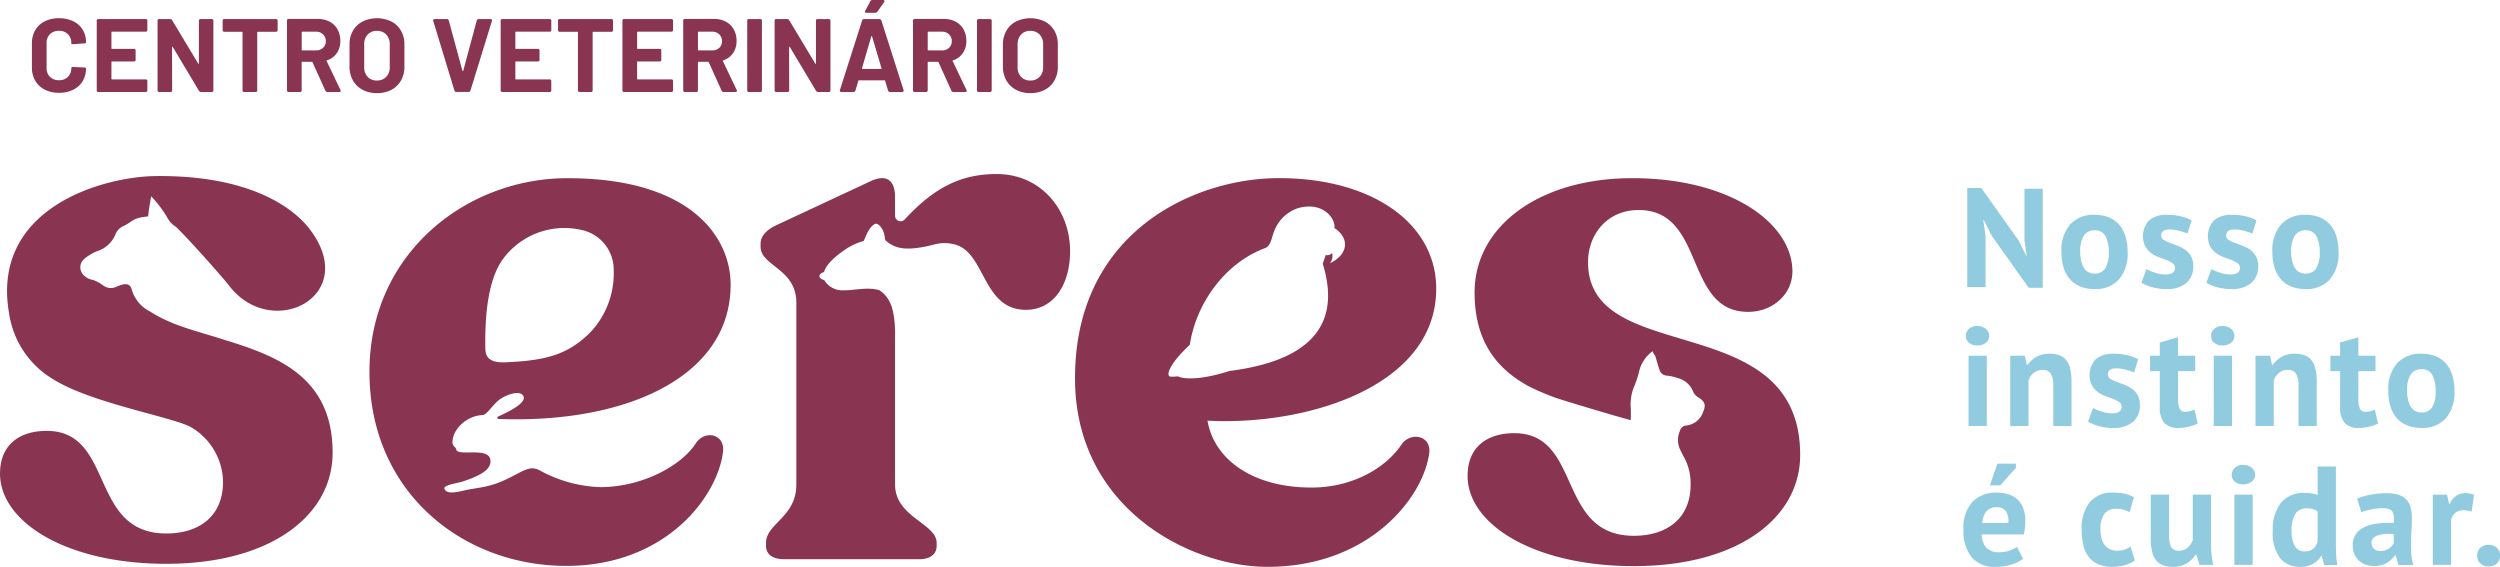 <svg xmlns="http://www.w3.org/2000/svg" width="447.636" height="101.495" viewBox="0 0 447.636 101.495"><g transform="translate(-76.022 -79.244)"><path d="M333.183,130.942c0-11.858-11.74-19.891-28.385-19.8-15.244.086-36.534,9.869-36.285,36.235.215,22.863,20.471,33.36,34.467,33.36,18.416,0,28.121-12.689,28.979-20.606.14-2.863-3.14-3.545-4.857-1.5-2.711,4.228-8.706,7.912-16.269,7.912-10.553,0-17.44-5.08-18.6-11.974C310.214,155.507,333.183,148.355,333.183,130.942Zm-46.236,15.68s-1.43.179-1.592-.041c-.492-.67.712-2.824,3.71-5.6,1.086-7.261,6.146-14.565,13.468-17.313,1.075-.4,1.173-1.941,1.625-3a6.892,6.892,0,0,1,4.211-4.134c4.623-1.338,6.862,1.979,6.58,3.528,2.969,1.993,2.28,4.882-.8,6.315a2.122,2.122,0,0,0,.391-1.83,1.129,1.129,0,0,1-1.14.357l-.535,1.562c2.717,8.772.375,17.035-16.691,19.2C289.529,147.806,286.988,146.75,286.947,146.622Z" fill="#893552"/><path d="M254.478,110.408c-6.131,0-10.952,2.174-16.44,8.1a.993.993,0,0,1-1.755-.624v-3.376c0-2.644-1.252-4.314-4.452-2.783l-16.7,7.794c-1.809.835-2.922,1.949-2.922,3.341v.557c0,3.479,6.4,3.9,6.4,10.021v32.571c0,5.846-5.426,6.96-5.426,10.439v.557c0,1.531,1.252,2.366,3.2,2.366H240.67c1.809,0,3.061-.835,3.061-2.366v-.557c0-3.479-7.443-4.593-7.443-10.439V138.453c-.117-3.461-.672-5.844-2.809-7.244v0c-2.126-.642-4.537.056-6.445.014a3.743,3.743,0,0,1-3.417-1.819c-.361-.084-.873-.35-.873-.692,0-.387.438-.657.814-.75.286-.95,1.246-2.341,3.995-4.171a11.68,11.68,0,0,1,3.091-1.4c.186-.07.8-2.522,2.1-3.068.47-.2,1.6.835,1.721,2.615a.644.644,0,0,0,.233.446c1.522,1.3,3.425,1.957,8.471.67a7.142,7.142,0,0,1,3.867-.02c5.466,1.475,4.9,11.687,12.668,11.687,5.094,0,7.924-4.651,7.924-10.5C267.628,116.831,262.438,110.408,254.478,110.408Z" fill="#893552"/><path d="M116.154,140.079c-4.619-1.518-9.163-2.42-13.288-5.071a6.368,6.368,0,0,1-3.311-4.112c-.28-.758-.889-.938-1.9-.612a8.067,8.067,0,0,0-.819.319,2.29,2.29,0,0,1-2.445-.327,6.664,6.664,0,0,0-1.746-.915,2.94,2.94,0,0,1-1.913-1.174,1.969,1.969,0,0,1,.262-2.492,8.5,8.5,0,0,1,1.486-1.035,6.542,6.542,0,0,1,1.054-.488,5.162,5.162,0,0,0,3.179-3.015,2.686,2.686,0,0,1,1.514-1.481,9.527,9.527,0,0,0,1.217-.735,4.668,4.668,0,0,1,2.165-.823c.319-.043.637-.092.941-.136.092-1.207.533-3.543.539-3.582a21.049,21.049,0,0,1,2.772,3.6,5.264,5.264,0,0,0,1.117,1.476,8.427,8.427,0,0,1,.743.572c1.939,1.859,8.184,8.847,9.289,10.3,7.664,10.073,23.728,1.878,14.391-10.167-3.226-4.163-11.336-9.594-27.515-9.412-9.488.106-29.614,5.733-26.217,24.715a16.5,16.5,0,0,0,7.852,11.652c6.726,4.246,21.134,6.718,24.621,8.551a11.553,11.553,0,0,1,5.818,9.894c-.043,6.264-4.452,9.186-10.157,9.186-13.914,0-9.184-18.373-21.428-18.373-4.731,0-8.349,2.367-8.349,7.656,0,8.63,11.827,16.146,29.777,16.146,18.645,0,29.776-8.63,29.776-19.9C135.575,146.8,125.791,143.019,116.154,140.079Z" fill="#893552"/><path d="M360.367,126.176c0-5.011,3.479-9.326,9.045-9.326,12.105,0,8.07,18.234,19.619,18.234,4.452,0,7.931-3.2,7.931-7.238,0-8.629-11.131-16.7-28.663-16.7-16.7,0-28.246,8.63-28.246,20.461,0,8.98,4.148,13.779,9.727,16.824a45.286,45.286,0,0,0,4.922,2.086c4.286,1.388,13.152,3.957,13.32,3.957,0-.753.041-1.482-.009-2.2a8.427,8.427,0,0,1,.686-4.009,17.377,17.377,0,0,0,.881-2.789,6.285,6.285,0,0,1,2.339-3.343c.209.584.387.555.535,1.021.249.783.455,1.58.726,2.356a1.408,1.408,0,0,0,1.313.993,8.235,8.235,0,0,1,1.94.442,4,4,0,0,1,2.778,2.492,2.247,2.247,0,0,0,.942.976c1.116.722,1.367,1.338.831,2.547a3.578,3.578,0,0,1-3.014,2.473,1.283,1.283,0,0,0-1.166.993,4.077,4.077,0,0,0,.1,3.417c.146.274.285.563.419.864a9.7,9.7,0,0,1,1.41,5.286c0,6.263-4.452,9.186-10.157,9.186-13.914,0-9.184-18.373-21.428-18.373-4.731,0-8.349,2.366-8.349,7.655,0,8.63,11.828,16.147,29.777,16.147,18.645,0,29.776-8.63,29.776-19.9C398.353,134.11,360.367,145.245,360.367,126.176Z" fill="#893552"/><path d="M167.376,154.173l.086.036-.076-.038Z" fill="#893552"/><path d="M200.778,158.374c-2.644,4.315-9.88,8.091-17.255,8.091a23.97,23.97,0,0,1-10.926-3.034c-1.863-.952-3.09.362-6.3,1.816-2.7,1.221-4.412,1.27-6.663,1.707-.9.175-3.478,1.015-4-.113-.458-.749,2.261-1.052,3.3-1.4,2.688-.906,4.761-1.89,4.9-3.41.288-3.072-5.813-.908-6.116-2.3-.107-.489-.683-.59-.683-1.291,0-2.2,2.361-4.727,5.412-4.884.688-.035,1.57-1.483,2.65-2.472,1.168-1.071,4.263-2.247,4.692-.766.344,1.19-2.922,2.778-4.57,3.505a.228.228,0,0,0,.083.437c22.724.857,41.542-7.477,41.542-24.041,0-8.5-7.1-19.114-29.33-19.067-17.813.037-35.017,13.189-35.334,34.064-.334,21.907,16.53,35.355,35.236,35.355,17.95,0,27.257-12.585,28.092-20.658C205.648,156.982,202.447,156.286,200.778,158.374Zm-33.4-4.2.01,0,.076.038Zm-1.462-28.321a13.647,13.647,0,0,1,14.128-5.455,7.266,7.266,0,0,1,5.864,7.218,15.376,15.376,0,0,1-4.5,11.456c-3.668,3.428-7.11,4.738-14.925,5.044-2.929.116-3.537-1.012-3.561-2.531C162.809,134.544,163.688,129.13,165.914,125.852Z" fill="#893552"/><path d="M167.376,154.173l.086.036-.076-.038Z" fill="#893552"/><path d="M432.65,121.461l-1.384-2.767h-.126l.4,2.767v9.184h-3.27V112.906h2.516l6.667,9.386,1.334,2.692h.126l-.4-2.692v-9.26h3.271v17.739h-2.517Z" fill="#91cbdf"/><path d="M445.13,124.355a7.077,7.077,0,0,1,1.56-4.919,5.6,5.6,0,0,1,4.377-1.724,6.578,6.578,0,0,1,2.617.478,4.9,4.9,0,0,1,1.837,1.347,5.754,5.754,0,0,1,1.094,2.1,9.559,9.559,0,0,1,.365,2.717,7.121,7.121,0,0,1-1.547,4.919A5.564,5.564,0,0,1,451.067,131a6.576,6.576,0,0,1-2.616-.478,5,5,0,0,1-1.849-1.346,5.651,5.651,0,0,1-1.108-2.1A9.563,9.563,0,0,1,445.13,124.355Zm3.371,0a7.371,7.371,0,0,0,.151,1.535,4.3,4.3,0,0,0,.453,1.233,2.181,2.181,0,0,0,.793.818,2.26,2.26,0,0,0,1.169.289,2.151,2.151,0,0,0,1.913-.931,5.373,5.373,0,0,0,.629-2.944,5.884,5.884,0,0,0-.579-2.805,2.048,2.048,0,0,0-1.963-1.07,2.227,2.227,0,0,0-1.887.906A5.039,5.039,0,0,0,448.5,124.355Z" fill="#91cbdf"/><path d="M465.459,127.173a.939.939,0,0,0-.427-.805,5.187,5.187,0,0,0-1.057-.554q-.629-.25-1.384-.515a5.227,5.227,0,0,1-1.383-.73,4,4,0,0,1-1.058-1.183,4.209,4.209,0,0,1,.68-4.692,4.67,4.67,0,0,1,3.2-.982,10.283,10.283,0,0,1,2.592.3,7.5,7.5,0,0,1,1.812.68l-.73,2.365q-.579-.227-1.459-.478a6.466,6.466,0,0,0-1.787-.252q-1.459,0-1.459,1.132a.836.836,0,0,0,.428.73,5.572,5.572,0,0,0,1.057.516q.629.238,1.383.516a5.985,5.985,0,0,1,1.384.717,3.755,3.755,0,0,1,1.057,1.145,3.448,3.448,0,0,1,.428,1.811,3.83,3.83,0,0,1-1.221,3.007,5.333,5.333,0,0,1-3.661,1.1,8.917,8.917,0,0,1-2.5-.34,7.672,7.672,0,0,1-1.9-.793l.9-2.44a8.645,8.645,0,0,0,1.535.641,6.232,6.232,0,0,0,1.962.315,2.178,2.178,0,0,0,1.171-.277A1.013,1.013,0,0,0,465.459,127.173Z" fill="#91cbdf"/><path d="M477.084,127.173a.939.939,0,0,0-.427-.805,5.187,5.187,0,0,0-1.057-.554q-.629-.25-1.384-.515a5.227,5.227,0,0,1-1.383-.73,4,4,0,0,1-1.058-1.183,4.209,4.209,0,0,1,.68-4.692,4.67,4.67,0,0,1,3.2-.982,10.283,10.283,0,0,1,2.592.3,7.5,7.5,0,0,1,1.812.68l-.73,2.365q-.579-.227-1.459-.478a6.466,6.466,0,0,0-1.787-.252q-1.459,0-1.459,1.132a.834.834,0,0,0,.428.73,5.572,5.572,0,0,0,1.057.516q.629.238,1.383.516a5.985,5.985,0,0,1,1.384.717,3.768,3.768,0,0,1,1.057,1.145,3.448,3.448,0,0,1,.428,1.811,3.834,3.834,0,0,1-1.221,3.007,5.333,5.333,0,0,1-3.661,1.1,8.917,8.917,0,0,1-2.5-.34,7.7,7.7,0,0,1-1.9-.793l.906-2.44a8.663,8.663,0,0,0,1.534.641,6.242,6.242,0,0,0,1.963.315,2.178,2.178,0,0,0,1.171-.277A1.013,1.013,0,0,0,477.084,127.173Z" fill="#91cbdf"/><path d="M482.9,124.355a7.077,7.077,0,0,1,1.56-4.919,5.6,5.6,0,0,1,4.377-1.724,6.578,6.578,0,0,1,2.617.478,4.9,4.9,0,0,1,1.837,1.347,5.754,5.754,0,0,1,1.094,2.1,9.559,9.559,0,0,1,.365,2.717,7.121,7.121,0,0,1-1.547,4.919A5.564,5.564,0,0,1,488.834,131a6.576,6.576,0,0,1-2.616-.478,5,5,0,0,1-1.849-1.346,5.651,5.651,0,0,1-1.108-2.1A9.563,9.563,0,0,1,482.9,124.355Zm3.371,0a7.371,7.371,0,0,0,.151,1.535,4.3,4.3,0,0,0,.453,1.233,2.181,2.181,0,0,0,.793.818,2.26,2.26,0,0,0,1.169.289,2.148,2.148,0,0,0,1.912-.931,5.363,5.363,0,0,0,.63-2.944,5.883,5.883,0,0,0-.579-2.805,2.049,2.049,0,0,0-1.963-1.07,2.227,2.227,0,0,0-1.887.906A5.039,5.039,0,0,0,486.268,124.355Z" fill="#91cbdf"/><path d="M428.02,139.387a1.657,1.657,0,0,1,.541-1.245,2.08,2.08,0,0,1,1.5-.516,2.268,2.268,0,0,1,1.547.516,1.6,1.6,0,0,1,.592,1.245,1.526,1.526,0,0,1-.592,1.221,2.344,2.344,0,0,1-1.547.491,2.147,2.147,0,0,1-1.5-.491A1.58,1.58,0,0,1,428.02,139.387Zm.478,3.549h3.271v12.58H428.5Z" fill="#91cbdf"/><path d="M443.671,155.516V148.37a4.212,4.212,0,0,0-.441-2.214,1.645,1.645,0,0,0-1.5-.679,2.36,2.36,0,0,0-1.572.54,3.017,3.017,0,0,0-.919,1.347v8.152h-3.271v-12.58h2.592l.378,1.66h.1a5.422,5.422,0,0,1,1.535-1.409,4.544,4.544,0,0,1,2.465-.6,5.072,5.072,0,0,1,1.661.252,2.818,2.818,0,0,1,1.233.83,3.782,3.782,0,0,1,.755,1.573,10.2,10.2,0,0,1,.251,2.453v7.825Z" fill="#91cbdf"/><path d="M455.9,152.044a.938.938,0,0,0-.427-.805,5.163,5.163,0,0,0-1.057-.554q-.63-.252-1.384-.516a5.187,5.187,0,0,1-1.384-.729,4.011,4.011,0,0,1-1.057-1.183,4.211,4.211,0,0,1,.68-4.693,4.668,4.668,0,0,1,3.2-.981,10.294,10.294,0,0,1,2.592.3,7.516,7.516,0,0,1,1.811.679l-.73,2.365q-.579-.225-1.459-.477a6.458,6.458,0,0,0-1.786-.252q-1.459,0-1.459,1.132a.837.837,0,0,0,.428.73,5.561,5.561,0,0,0,1.056.516q.629.238,1.384.515a6.037,6.037,0,0,1,1.383.717,3.77,3.77,0,0,1,1.058,1.145,3.462,3.462,0,0,1,.428,1.812,3.836,3.836,0,0,1-1.221,3.007,5.336,5.336,0,0,1-3.661,1.1,8.948,8.948,0,0,1-2.5-.34,7.7,7.7,0,0,1-1.9-.793l.9-2.441a8.628,8.628,0,0,0,1.535.642,6.237,6.237,0,0,0,1.963.314,2.181,2.181,0,0,0,1.17-.276A1.013,1.013,0,0,0,455.9,152.044Z" fill="#91cbdf"/><path d="M461.006,142.936h1.737V140.57l3.27-.931v3.3h3.071V145.7h-3.071v4.831a4.765,4.765,0,0,0,.265,1.874.993.993,0,0,0,.994.567,3.254,3.254,0,0,0,.868-.1,5.826,5.826,0,0,0,.818-.3l.578,2.516a8.284,8.284,0,0,1-1.585.554,7.545,7.545,0,0,1-1.837.227,3.3,3.3,0,0,1-2.553-.894,4.277,4.277,0,0,1-.818-2.931V145.7h-1.737Z" fill="#91cbdf"/><path d="M471.926,139.387a1.658,1.658,0,0,1,.542-1.245,2.08,2.08,0,0,1,1.5-.516,2.268,2.268,0,0,1,1.547.516,1.6,1.6,0,0,1,.592,1.245,1.526,1.526,0,0,1-.592,1.221,2.344,2.344,0,0,1-1.547.491,2.147,2.147,0,0,1-1.5-.491A1.581,1.581,0,0,1,471.926,139.387Zm.479,3.549h3.271v12.58H472.4Z" fill="#91cbdf"/><path d="M487.577,155.516V148.37a4.223,4.223,0,0,0-.44-2.214,1.646,1.646,0,0,0-1.5-.679,2.361,2.361,0,0,0-1.573.54,3.007,3.007,0,0,0-.918,1.347v8.152h-3.271v-12.58h2.592l.377,1.66h.1a5.408,5.408,0,0,1,1.535-1.409,4.544,4.544,0,0,1,2.465-.6,5.072,5.072,0,0,1,1.661.252,2.818,2.818,0,0,1,1.233.83,3.77,3.77,0,0,1,.754,1.573,10.148,10.148,0,0,1,.252,2.453v7.825Z" fill="#91cbdf"/><path d="M493.289,142.936h1.736V140.57l3.271-.931v3.3h3.07V145.7H498.3v4.831a4.788,4.788,0,0,0,.264,1.874,1,1,0,0,0,.995.567,3.246,3.246,0,0,0,.867-.1,5.825,5.825,0,0,0,.818-.3l.579,2.516a8.294,8.294,0,0,1-1.586.554,7.543,7.543,0,0,1-1.836.227,3.306,3.306,0,0,1-2.554-.894,4.277,4.277,0,0,1-.818-2.931V145.7h-1.736Z" fill="#91cbdf"/><path d="M503.656,149.226a7.077,7.077,0,0,1,1.56-4.919,5.6,5.6,0,0,1,4.378-1.724,6.581,6.581,0,0,1,2.617.478,4.9,4.9,0,0,1,1.837,1.346,5.77,5.77,0,0,1,1.094,2.1,9.562,9.562,0,0,1,.365,2.718,7.122,7.122,0,0,1-1.547,4.919,5.567,5.567,0,0,1-4.366,1.724,6.563,6.563,0,0,1-2.617-.479,4.99,4.99,0,0,1-1.849-1.346,5.651,5.651,0,0,1-1.108-2.1A9.551,9.551,0,0,1,503.656,149.226Zm3.372,0a7.312,7.312,0,0,0,.151,1.535,4.332,4.332,0,0,0,.452,1.233,2.178,2.178,0,0,0,.793.817,2.261,2.261,0,0,0,1.17.29,2.151,2.151,0,0,0,1.912-.931,5.373,5.373,0,0,0,.629-2.944,5.873,5.873,0,0,0-.579-2.806,2.049,2.049,0,0,0-1.962-1.069,2.226,2.226,0,0,0-1.887.906A5.027,5.027,0,0,0,507.028,149.226Z" fill="#91cbdf"/><path d="M438.261,179.3a6.4,6.4,0,0,1-2.051,1.019,8.969,8.969,0,0,1-2.755.416A5.344,5.344,0,0,1,429,178.965a7.619,7.619,0,0,1-1.409-4.869,6.962,6.962,0,0,1,1.585-4.982,5.863,5.863,0,0,1,4.453-1.661,6.952,6.952,0,0,1,1.862.252,4.334,4.334,0,0,1,1.61.83,4.1,4.1,0,0,1,1.133,1.56,6.121,6.121,0,0,1,.428,2.441,10.938,10.938,0,0,1-.063,1.132q-.064.6-.189,1.258h-7.548a3.681,3.681,0,0,0,.817,2.39,3.13,3.13,0,0,0,2.4.806,5.359,5.359,0,0,0,3.095-.957Zm-4.681-9.234a2.293,2.293,0,0,0-1.9.767,3.794,3.794,0,0,0-.742,2.051h4.68a3.173,3.173,0,0,0-.416-2.088A1.851,1.851,0,0,0,433.58,170.07Zm.076-7.8h3.321v.755l-2.792,3.12h-1.862Z" fill="#91cbdf"/><path d="M458.263,179.606a5.428,5.428,0,0,1-1.824.843,8.383,8.383,0,0,1-2.2.29,6.109,6.109,0,0,1-2.554-.479,4.343,4.343,0,0,1-1.7-1.345,5.524,5.524,0,0,1-.944-2.1,11.882,11.882,0,0,1-.289-2.717,7.49,7.49,0,0,1,1.434-4.919,5.124,5.124,0,0,1,4.177-1.724,8.85,8.85,0,0,1,2.226.227,7.565,7.565,0,0,1,1.522.578l-.779,2.667a6.681,6.681,0,0,0-1.145-.427,5.031,5.031,0,0,0-1.3-.151,2.471,2.471,0,0,0-2.063.893,4.622,4.622,0,0,0-.7,2.856,5.87,5.87,0,0,0,.176,1.484,3.605,3.605,0,0,0,.528,1.183,2.477,2.477,0,0,0,.918.793,2.866,2.866,0,0,0,1.321.289,4.067,4.067,0,0,0,1.409-.214,4.971,4.971,0,0,0,1.032-.515Z" fill="#91cbdf"/><path d="M464.4,167.806v7.145a4.956,4.956,0,0,0,.364,2.214,1.463,1.463,0,0,0,1.422.68,2.23,2.23,0,0,0,1.548-.554,3.4,3.4,0,0,0,.918-1.358v-8.127h3.27v8.756a20.1,20.1,0,0,0,.1,2.025,12.721,12.721,0,0,0,.3,1.8h-2.465l-.579-1.862h-.1a4.683,4.683,0,0,1-1.61,1.585,4.594,4.594,0,0,1-2.441.63,5.4,5.4,0,0,1-1.711-.252,2.8,2.8,0,0,1-1.258-.83,3.874,3.874,0,0,1-.767-1.561,9.621,9.621,0,0,1-.265-2.465v-7.825Z" fill="#91cbdf"/><path d="M475.625,164.258a1.658,1.658,0,0,1,.541-1.246,2.086,2.086,0,0,1,1.5-.516,2.275,2.275,0,0,1,1.548.516,1.6,1.6,0,0,1,.591,1.246,1.523,1.523,0,0,1-.591,1.22,2.347,2.347,0,0,1-1.548.491,2.149,2.149,0,0,1-1.5-.491A1.578,1.578,0,0,1,475.625,164.258Zm.479,3.548h3.27v12.58H476.1Z" fill="#91cbdf"/><path d="M494.269,175.958q0,1.056.025,2.114a17.9,17.9,0,0,0,.227,2.34h-2.34l-.453-1.636h-.1a3.817,3.817,0,0,1-1.447,1.422,4.41,4.41,0,0,1-2.227.541,4.529,4.529,0,0,1-3.674-1.561,7.512,7.512,0,0,1-1.308-4.881,7.706,7.706,0,0,1,1.46-5.007,5.2,5.2,0,0,1,4.276-1.786,7.658,7.658,0,0,1,1.284.088,5.1,5.1,0,0,1,1.006.289v-5.108h3.271Zm-5.561,2.013a2.273,2.273,0,0,0,1.511-.466,2.517,2.517,0,0,0,.779-1.346v-5.334a2.49,2.49,0,0,0-.779-.415,3.69,3.69,0,0,0-1.108-.139,2.423,2.423,0,0,0-2.076.931,5.535,5.535,0,0,0-.691,3.2,5.183,5.183,0,0,0,.565,2.592A1.925,1.925,0,0,0,488.708,177.971Z" fill="#91cbdf"/><path d="M498.068,168.535a10.754,10.754,0,0,1,2.391-.717,15.417,15.417,0,0,1,2.893-.264,6.553,6.553,0,0,1,2.189.315,3.154,3.154,0,0,1,2.127,2.277,7.086,7.086,0,0,1,.214,1.811q0,1.107-.076,2.227t-.088,2.2q-.013,1.083.063,2.1a7.869,7.869,0,0,0,.378,1.925h-2.668l-.528-1.737h-.125a4.479,4.479,0,0,1-1.4,1.346,4.227,4.227,0,0,1-2.3.567,4.467,4.467,0,0,1-1.586-.265,3.377,3.377,0,0,1-1.987-1.912,3.859,3.859,0,0,1-.277-1.5,3.5,3.5,0,0,1,.515-1.95,3.726,3.726,0,0,1,1.485-1.283A7.371,7.371,0,0,1,501.6,173a16.5,16.5,0,0,1,3.007-.113,3.276,3.276,0,0,0-.2-2.025q-.378-.617-1.686-.617a11.5,11.5,0,0,0-2.076.2,7.57,7.57,0,0,0-1.8.528Zm4.152,9.36a2.511,2.511,0,0,0,1.56-.44,3.067,3.067,0,0,0,.856-.944v-1.635a8.983,8.983,0,0,0-1.5-.025,5.514,5.514,0,0,0-1.271.226,2.151,2.151,0,0,0-.88.5,1.126,1.126,0,0,0-.328.831,1.427,1.427,0,0,0,.416,1.094A1.6,1.6,0,0,0,502.22,177.9Z" fill="#91cbdf"/><path d="M518.574,170.875a4.268,4.268,0,0,0-1.409-.276,2.307,2.307,0,0,0-1.471.465,2.246,2.246,0,0,0-.793,1.2v8.127H511.63v-12.58h2.542l.377,1.66h.1a3.43,3.43,0,0,1,1.157-1.434,2.94,2.94,0,0,1,1.711-.5,4.741,4.741,0,0,1,1.484.277Z" fill="#91cbdf"/><path d="M519.581,178.726a1.818,1.818,0,0,1,.554-1.4,2.059,2.059,0,0,1,1.459-.516,2.135,2.135,0,0,1,1.511.516,1.821,1.821,0,0,1,.553,1.4,1.86,1.86,0,0,1-.553,1.409,2.1,2.1,0,0,1-1.511.528,2.027,2.027,0,0,1-1.459-.528A1.857,1.857,0,0,1,519.581,178.726Z" fill="#91cbdf"/><path d="M84.034,95.293a4.078,4.078,0,0,1-1.7-1.6,4.619,4.619,0,0,1-.6-2.368V87.021a4.621,4.621,0,0,1,.6-2.368,4.021,4.021,0,0,1,1.7-1.586,5.569,5.569,0,0,1,2.556-.559,5.708,5.708,0,0,1,2.527.531,4.016,4.016,0,0,1,1.7,1.511,4.218,4.218,0,0,1,.607,2.266c0,.112-.1.181-.3.205l-2,.131h-.076c-.173,0-.26-.031-.26-.093v-.112a2.129,2.129,0,0,0-.607-1.586,2.177,2.177,0,0,0-1.594-.6,2.2,2.2,0,0,0-1.613.6,2.125,2.125,0,0,0-.607,1.586v4.494a2.1,2.1,0,0,0,.607,1.567,2.2,2.2,0,0,0,1.613.6,2.173,2.173,0,0,0,1.594-.6,2.1,2.1,0,0,0,.607-1.567.2.2,0,0,1,.084-.158.305.305,0,0,1,.233-.047l1.995.094q.318.038.318.093v.093a4.268,4.268,0,0,1-.607,2.276,4.056,4.056,0,0,1-1.7,1.529,5.614,5.614,0,0,1-2.527.541A5.5,5.5,0,0,1,84.034,95.293Z" fill="#893552"/><path d="M102.088,84.914h-6a.1.1,0,0,0-.113.112v2.853a.1.1,0,0,0,.113.112h3.9a.281.281,0,0,1,.318.317v1.623a.281.281,0,0,1-.318.317h-3.9a.1.1,0,0,0-.113.112v2.984a.1.1,0,0,0,.113.112h6a.281.281,0,0,1,.318.317V95.4a.281.281,0,0,1-.318.317h-8.43a.28.28,0,0,1-.317-.317V82.974a.28.28,0,0,1,.317-.317h8.43a.281.281,0,0,1,.318.317V84.6A.281.281,0,0,1,102.088,84.914Z" fill="#893552"/><path d="M104.233,95.4V82.974a.28.28,0,0,1,.317-.317h1.921a.418.418,0,0,1,.373.205l4.663,7.759c.025.05.052.068.084.056a.091.091,0,0,0,.047-.093v-7.61a.28.28,0,0,1,.317-.317h1.958a.28.28,0,0,1,.317.317V95.4a.28.28,0,0,1-.317.317h-1.9a.437.437,0,0,1-.372-.224l-4.682-7.834c-.025-.049-.053-.068-.084-.056s-.046.044-.046.094l.018,7.7a.28.28,0,0,1-.317.317H104.55A.28.28,0,0,1,104.233,95.4Z" fill="#893552"/><path d="M125.737,82.974v1.641a.281.281,0,0,1-.317.318h-3.227a.1.1,0,0,0-.112.111V95.4a.28.28,0,0,1-.316.317h-2a.28.28,0,0,1-.317-.317V85.044a.1.1,0,0,0-.113-.111h-3.132a.281.281,0,0,1-.318-.318V82.974a.281.281,0,0,1,.318-.317h9.213A.28.28,0,0,1,125.737,82.974Z" fill="#893552"/><path d="M134.279,95.47l-2.3-5.073a.131.131,0,0,0-.13-.093h-1.7a.1.1,0,0,0-.112.112V95.4a.28.28,0,0,1-.317.317h-1.995a.281.281,0,0,1-.318-.317V82.955a.281.281,0,0,1,.318-.317h5.24a4.307,4.307,0,0,1,2.1.5,3.462,3.462,0,0,1,1.4,1.389,4.182,4.182,0,0,1,.495,2.052,3.73,3.73,0,0,1-.635,2.182,3.361,3.361,0,0,1-1.753,1.287.111.111,0,0,0-.074.065.071.071,0,0,0,.018.084l2.462,5.148a.265.265,0,0,1,.056.167.177.177,0,0,1-.074.149.334.334,0,0,1-.206.057h-2.107A.406.406,0,0,1,134.279,95.47Zm-4.234-10.444v3.133a.1.1,0,0,0,.112.112h2.424a1.806,1.806,0,0,0,1.278-.457,1.564,1.564,0,0,0,.5-1.2,1.626,1.626,0,0,0-.5-1.222,1.766,1.766,0,0,0-1.278-.475h-2.424A.1.1,0,0,0,130.045,85.026Z" fill="#893552"/><path d="M140.947,95.321a4.29,4.29,0,0,1-1.726-1.67,4.874,4.874,0,0,1-.615-2.471V87.189a4.79,4.79,0,0,1,.615-2.443,4.251,4.251,0,0,1,1.726-1.651,5.935,5.935,0,0,1,5.147,0,4.245,4.245,0,0,1,1.726,1.651,4.79,4.79,0,0,1,.615,2.443V91.18a4.931,4.931,0,0,1-.615,2.481,4.205,4.205,0,0,1-1.726,1.669,5.433,5.433,0,0,1-2.583.588A5.331,5.331,0,0,1,140.947,95.321Zm4.224-2.313a2.381,2.381,0,0,0,.635-1.734v-4.1a2.433,2.433,0,0,0-.626-1.743,2.186,2.186,0,0,0-1.669-.663,2.163,2.163,0,0,0-1.65.663,2.433,2.433,0,0,0-.625,1.743v4.1a2.4,2.4,0,0,0,.625,1.734,2.174,2.174,0,0,0,1.65.653A2.206,2.206,0,0,0,145.171,93.008Z" fill="#893552"/><path d="M157.387,95.451,153.6,83.011a.263.263,0,0,1-.018-.111c0-.162.093-.243.28-.243h2.163a.353.353,0,0,1,.355.261l2.442,8.99c.013.05.038.074.076.074s.061-.024.074-.074l2.406-8.971a.354.354,0,0,1,.354-.28h2.108a.28.28,0,0,1,.242.1.255.255,0,0,1,.019.252l-3.842,12.44a.351.351,0,0,1-.354.262h-2.164A.35.35,0,0,1,157.387,95.451Z" fill="#893552"/><path d="M174.415,84.914h-6.006a.1.1,0,0,0-.112.112v2.853a.1.1,0,0,0,.112.112h3.9a.28.28,0,0,1,.317.317v1.623a.28.28,0,0,1-.317.317h-3.9a.1.1,0,0,0-.112.112v2.984a.1.1,0,0,0,.112.112h6.006a.28.28,0,0,1,.317.317V95.4a.28.28,0,0,1-.317.317h-8.43a.28.28,0,0,1-.317-.317V82.974a.28.28,0,0,1,.317-.317h8.43a.28.28,0,0,1,.317.317V84.6A.28.28,0,0,1,174.415,84.914Z" fill="#893552"/><path d="M185.792,82.974v1.641a.281.281,0,0,1-.317.318h-3.227a.1.1,0,0,0-.112.111V95.4a.28.28,0,0,1-.316.317h-2a.28.28,0,0,1-.317-.317V85.044a.1.1,0,0,0-.113-.111h-3.132a.281.281,0,0,1-.318-.318V82.974a.281.281,0,0,1,.318-.317h9.213A.28.28,0,0,1,185.792,82.974Z" fill="#893552"/><path d="M196.218,84.914h-6.006a.1.1,0,0,0-.112.112v2.853a.1.1,0,0,0,.112.112h3.9a.28.28,0,0,1,.317.317v1.623a.28.28,0,0,1-.317.317h-3.9a.1.1,0,0,0-.112.112v2.984a.1.1,0,0,0,.112.112h6.006a.28.28,0,0,1,.317.317V95.4a.28.28,0,0,1-.317.317h-8.43a.281.281,0,0,1-.318-.317V82.974a.281.281,0,0,1,.318-.317h8.43a.28.28,0,0,1,.317.317V84.6A.28.28,0,0,1,196.218,84.914Z" fill="#893552"/><path d="M205.226,95.47,202.932,90.4a.133.133,0,0,0-.131-.093h-1.7a.1.1,0,0,0-.112.112V95.4a.28.28,0,0,1-.317.317h-2a.281.281,0,0,1-.318-.317V82.955a.281.281,0,0,1,.318-.317h5.24a4.307,4.307,0,0,1,2.1.5,3.462,3.462,0,0,1,1.4,1.389,4.182,4.182,0,0,1,.495,2.052,3.73,3.73,0,0,1-.635,2.182,3.361,3.361,0,0,1-1.753,1.287.111.111,0,0,0-.074.065.071.071,0,0,0,.018.084l2.462,5.148a.265.265,0,0,1,.056.167.177.177,0,0,1-.074.149.333.333,0,0,1-.205.057H205.6A.406.406,0,0,1,205.226,95.47Zm-4.234-10.444v3.133a.1.1,0,0,0,.112.112h2.424a1.807,1.807,0,0,0,1.278-.457,1.565,1.565,0,0,0,.495-1.2,1.626,1.626,0,0,0-.495-1.222,1.766,1.766,0,0,0-1.278-.475H201.1A.1.1,0,0,0,200.992,85.026Z" fill="#893552"/><path d="M209.814,95.4V82.974a.28.28,0,0,1,.317-.317h2a.28.28,0,0,1,.316.317V95.4a.28.28,0,0,1-.316.317h-2A.28.28,0,0,1,209.814,95.4Z" fill="#893552"/><path d="M214.719,95.4V82.974a.28.28,0,0,1,.317-.317h1.92a.42.42,0,0,1,.374.205l4.662,7.759c.025.05.053.068.084.056s.047-.044.047-.093v-7.61a.28.28,0,0,1,.317-.317H224.4a.281.281,0,0,1,.318.317V95.4a.281.281,0,0,1-.318.317h-1.9a.439.439,0,0,1-.373-.224l-4.681-7.834c-.026-.049-.053-.068-.085-.056s-.046.044-.046.094l.019,7.7a.281.281,0,0,1-.318.317h-1.976A.28.28,0,0,1,214.719,95.4Z" fill="#893552"/><path d="M235.029,95.451l-.522-1.734a.1.1,0,0,0-.111-.093h-4.57a.1.1,0,0,0-.112.093l-.522,1.734a.351.351,0,0,1-.354.262h-2.164a.279.279,0,0,1-.242-.1.254.254,0,0,1-.019-.252l3.973-12.44a.35.35,0,0,1,.354-.261h2.741a.352.352,0,0,1,.355.261l3.973,12.44a.271.271,0,0,1,.018.112.221.221,0,0,1-.075.177.3.3,0,0,1-.205.066h-2.163A.352.352,0,0,1,235.029,95.451Zm-4.569-3.86h3.3c.075,0,.106-.044.094-.131l-1.679-5.688c-.013-.05-.034-.075-.065-.075s-.059.025-.085.075l-1.659,5.688C230.354,91.547,230.386,91.591,230.46,91.591Zm.429-10.258a.276.276,0,0,1,.056-.168l.914-1.7a.387.387,0,0,1,.373-.224h1.884a.337.337,0,0,1,.205.056.179.179,0,0,1,.075.149.3.3,0,0,1-.075.187l-1.194,1.7a.463.463,0,0,1-.392.205h-1.566C230.982,81.538,230.889,81.47,230.889,81.333Z" fill="#893552"/><path d="M246.368,95.47,244.074,90.4a.133.133,0,0,0-.131-.093h-1.7a.1.1,0,0,0-.112.112V95.4a.28.28,0,0,1-.316.317h-2a.28.28,0,0,1-.317-.317V82.955a.28.28,0,0,1,.317-.317h5.241a4.305,4.305,0,0,1,2.1.5,3.456,3.456,0,0,1,1.4,1.389,4.171,4.171,0,0,1,.495,2.052,3.731,3.731,0,0,1-.635,2.182,3.361,3.361,0,0,1-1.753,1.287.113.113,0,0,0-.074.065.074.074,0,0,0,.018.084l2.462,5.148a.266.266,0,0,1,.057.167.178.178,0,0,1-.075.149.331.331,0,0,1-.205.057h-2.108A.407.407,0,0,1,246.368,95.47Zm-4.234-10.444v3.133a.1.1,0,0,0,.112.112h2.425a1.8,1.8,0,0,0,1.277-.457,1.561,1.561,0,0,0,.495-1.2,1.622,1.622,0,0,0-.495-1.222,1.764,1.764,0,0,0-1.277-.475h-2.425A.1.1,0,0,0,242.134,85.026Z" fill="#893552"/><path d="M250.957,95.4V82.974a.28.28,0,0,1,.317-.317h2a.28.28,0,0,1,.316.317V95.4a.28.28,0,0,1-.316.317h-2A.28.28,0,0,1,250.957,95.4Z" fill="#893552"/><path d="M257.941,95.321a4.281,4.281,0,0,1-1.725-1.67,4.875,4.875,0,0,1-.616-2.471V87.189a4.791,4.791,0,0,1,.616-2.443,4.242,4.242,0,0,1,1.725-1.651,5.937,5.937,0,0,1,5.148,0,4.249,4.249,0,0,1,1.725,1.651,4.79,4.79,0,0,1,.615,2.443V91.18a4.93,4.93,0,0,1-.615,2.481,4.209,4.209,0,0,1-1.725,1.669,5.44,5.44,0,0,1-2.584.588A5.331,5.331,0,0,1,257.941,95.321Zm4.224-2.313a2.381,2.381,0,0,0,.635-1.734v-4.1a2.432,2.432,0,0,0-.625-1.743,2.19,2.19,0,0,0-1.67-.663,2.166,2.166,0,0,0-1.65.663,2.432,2.432,0,0,0-.625,1.743v4.1a2.4,2.4,0,0,0,.625,1.734,2.177,2.177,0,0,0,1.65.653A2.206,2.206,0,0,0,262.165,93.008Z" fill="#893552"/></g></svg>